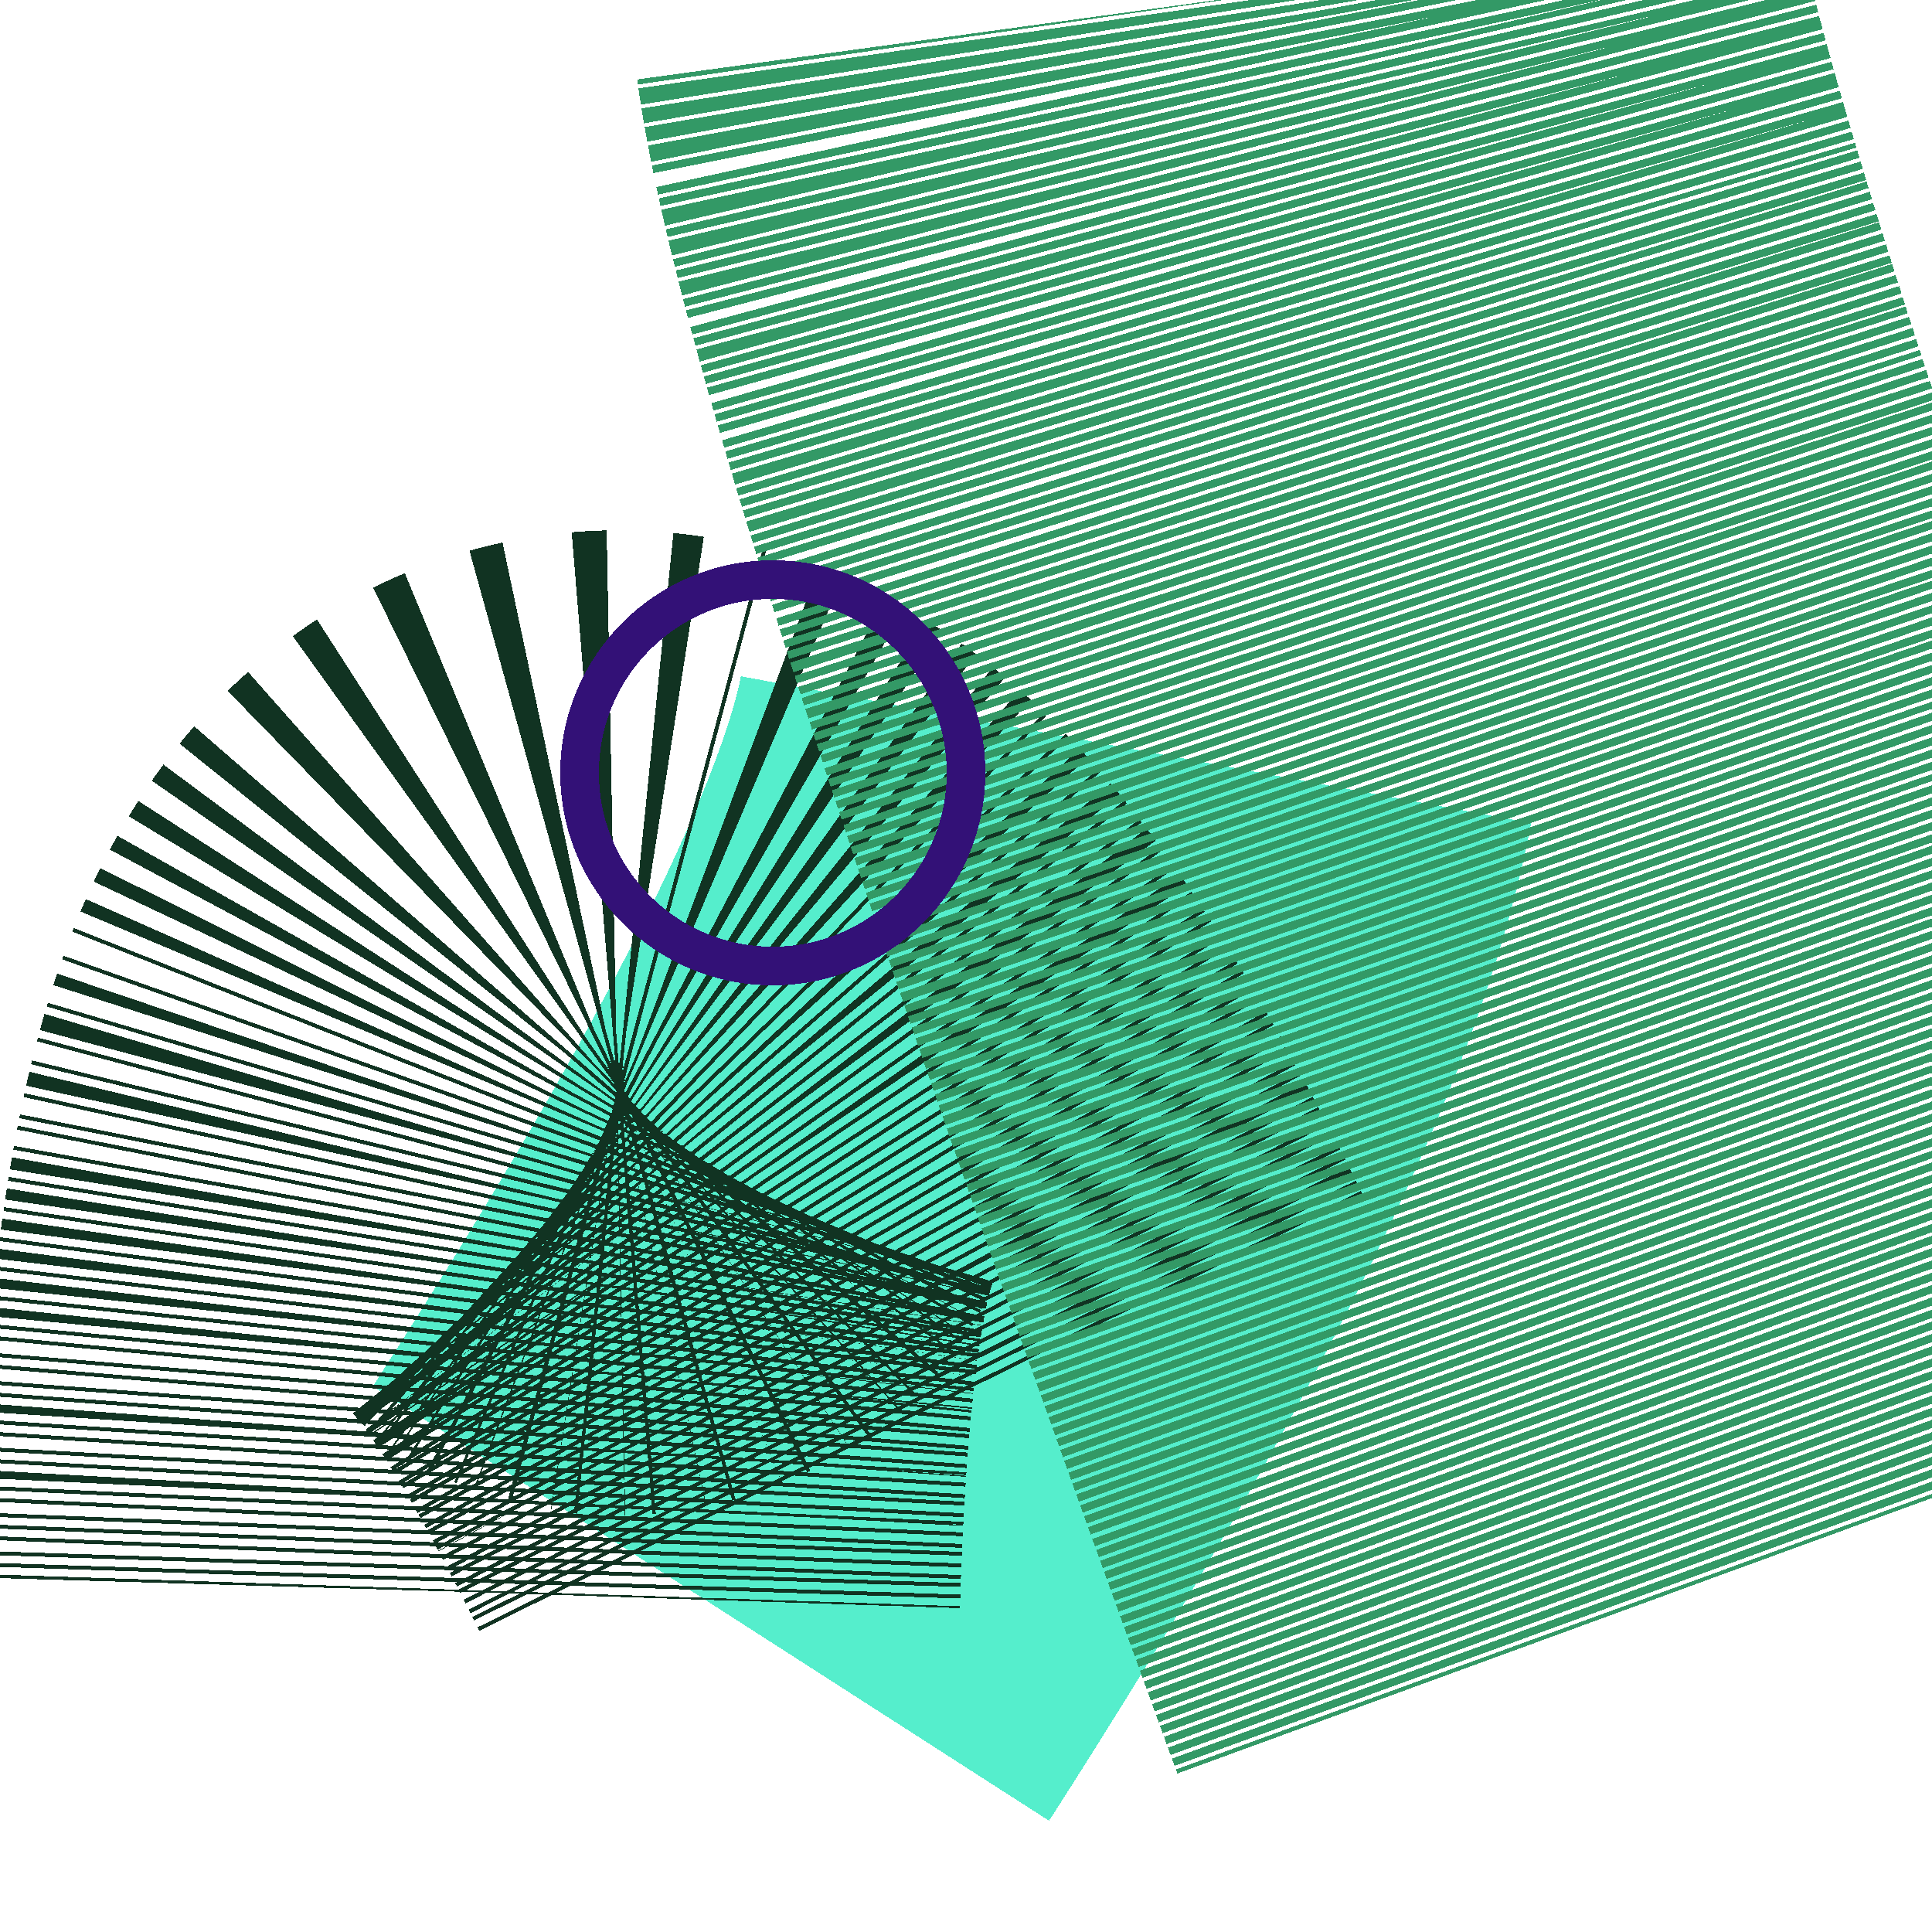 <svg xmlns="http://www.w3.org/2000/svg" id="vector" viewBox="0 0 500 500" height="500" width="500" shape-rendering="crispEdges"><path d="M 294 194 q -13 70 -110 221" stroke="#55EECC" stroke-width="208" fill="none"></path><path d="M 121 412 q 8 -270 118 -45" stroke="#113322" stroke-dasharray=".5,2,.5,0" stroke-width="255" fill="none"></path><path d="M 447 407 q -122 -334 -132 -407" stroke="#339966" stroke-dasharray="1,1,1,0" stroke-width="303" fill="none"></path><circle cx="200" cy="200" stroke-width="10" stroke="#331177" fill="none" r="50"></circle></svg>